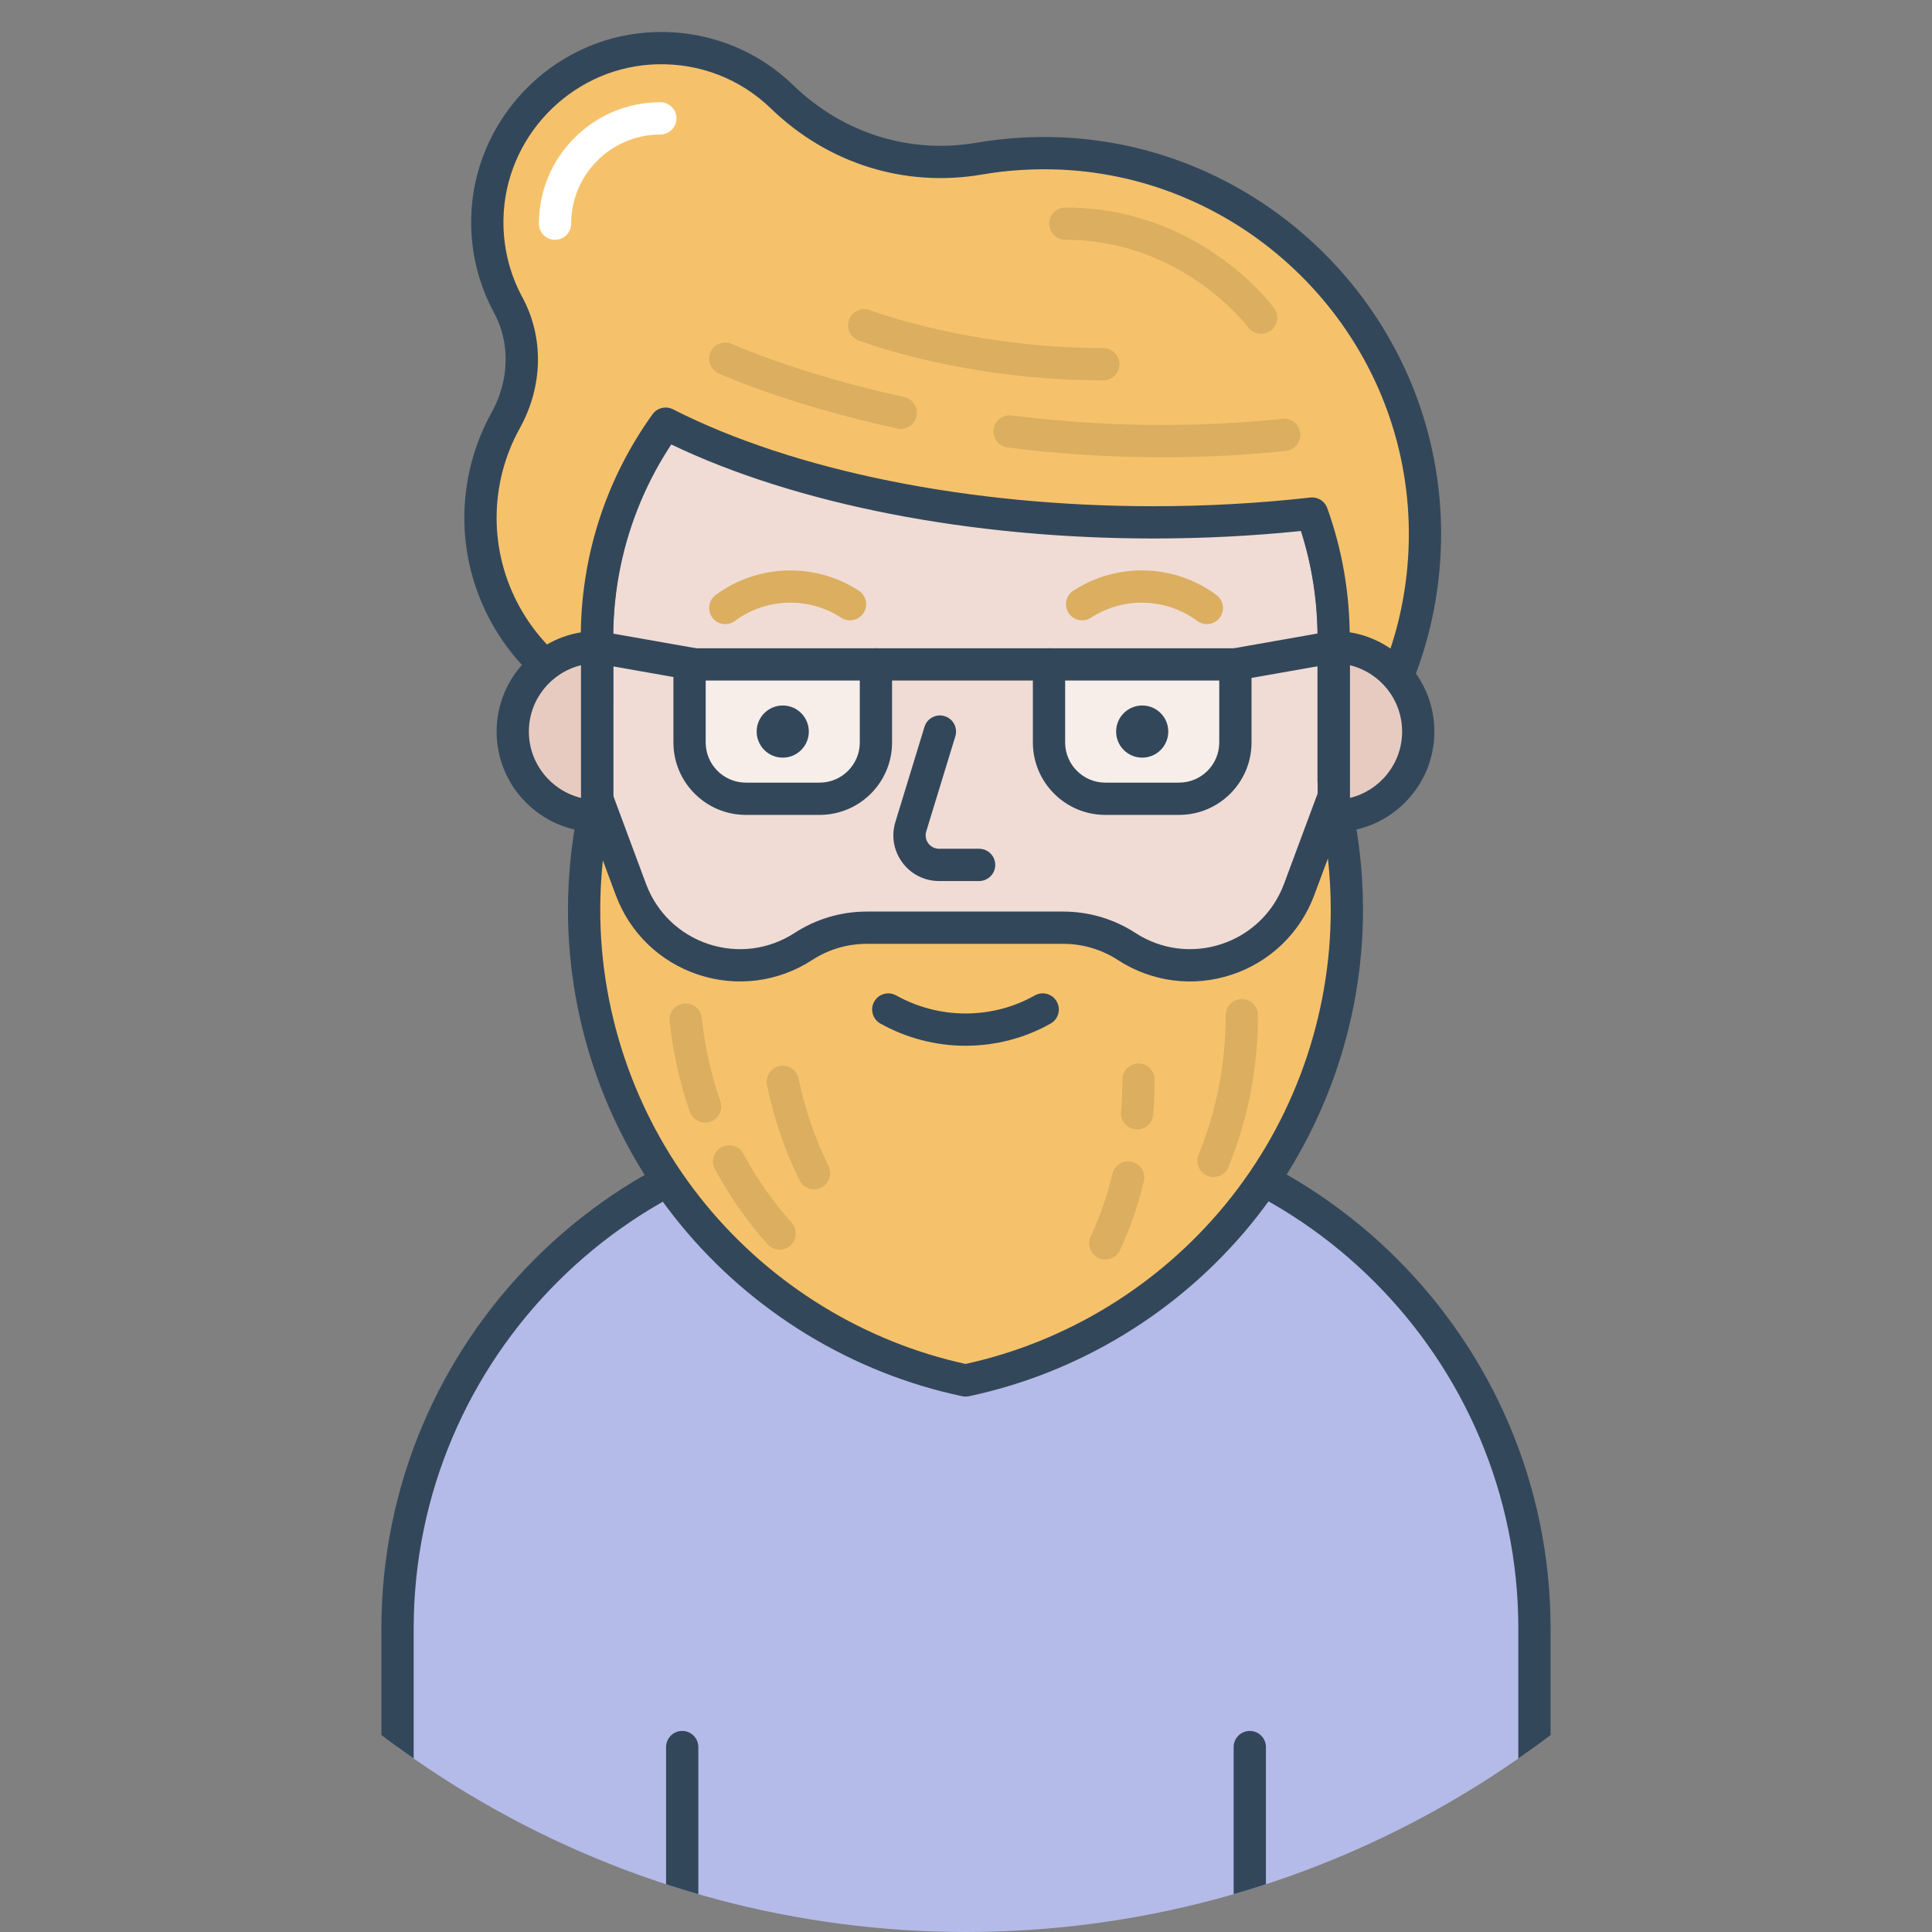 <?xml version="1.0" encoding="utf-8"?>
<!-- Generator: Adobe Illustrator 22.1.0, SVG Export Plug-In . SVG Version: 6.00 Build 0)  -->
<svg version="1.1" xmlns="http://www.w3.org/2000/svg" xmlns:xlink="http://www.w3.org/1999/xlink" x="0px" y="0px"
	 viewBox="0 0 478.907 478.907" enable-background="new 0 0 478.907 478.907" xml:space="preserve">
<rect x="0" y="0" width="478.907" height="478.907" fill="#808080" stroke="none"/>
<g id="Idle_7_">
	<g>
		<defs>
			<circle id="SVGID_1_" cx="239.453" cy="239.453" r="239.453"/>
		</defs>
		<clipPath id="SVGID_2_">
			<use xlink:href="#SVGID_1_"  overflow="visible"/>
		</clipPath>
		<g clip-path="url(#SVGID_2_)">
			<g>
				<path fill="#B4BBE8" d="M224.119,278.12h30.669c69.354,0,125.576,56.222,125.576,125.576v96.237H98.543
					v-96.237C98.543,334.342,154.765,278.12,224.119,278.12z"/>
				<path fill="#33475B" d="M380.364,503.933H98.542c-2.209,0-4-1.791-4-4v-96.236
					c0-71.448,58.127-129.576,129.576-129.576h30.669c71.448,0,129.576,58.128,129.576,129.576v96.236
					C384.364,502.142,382.573,503.933,380.364,503.933z M102.542,495.933h273.822v-92.236
					c0-67.037-54.539-121.576-121.576-121.576h-30.669c-67.037,0-121.576,54.539-121.576,121.576V495.933z"
					/>
			</g>
			<g>
				<g>
					<g>
						<line fill="none" x1="169.107" y1="499.933" x2="169.107" y2="433.067"/>
						<path fill="#33475B" d="M169.107,503.933c-2.209,0-4-1.791-4-4V433.067c0-2.209,1.791-4,4-4s4,1.791,4,4
							v66.865C173.107,502.142,171.316,503.933,169.107,503.933z"/>
					</g>
				</g>
				<g>
					<g>
						<line fill="none" x1="309.799" y1="499.933" x2="309.799" y2="433.067"/>
						<path fill="#33475B" d="M309.799,503.933c-2.209,0-4-1.791-4-4V433.067c0-2.209,1.791-4,4-4s4,1.791,4,4
							v66.865C313.799,502.142,312.008,503.933,309.799,503.933z"/>
					</g>
				</g>
			</g>
		</g>
	</g>
</g>
<g id="Avatar_7">
	<g>
		<g>
			<path fill="#F0DCD5" d="M239.327,295.879h-0c-50.429,0-91.311-40.881-91.311-91.311v-46.451
				c0-50.429,40.881-91.311,91.311-91.311h0c50.429,0,91.311,40.881,91.311,91.311v46.451
				C330.638,254.998,289.757,295.879,239.327,295.879z"/>
			<path fill="#33475B" d="M239.328,299.879c-52.555,0-95.311-42.756-95.311-95.311V158.118
				c0-52.554,42.756-95.311,95.311-95.311c52.555,0,95.311,42.756,95.311,95.311v46.451
				C334.638,257.123,291.882,299.879,239.328,299.879z M239.328,70.807
				c-48.144,0-87.311,39.167-87.311,87.311v46.451c0,48.143,39.167,87.311,87.311,87.311h0
				c48.143,0,87.31-39.167,87.31-87.311V158.118C326.638,109.975,287.471,70.807,239.328,70.807z"/>
		</g>
		<g>
			<path fill="#F0DCD5" d="M232.985,181.343l-7.21,23.576c-1.441,4.711,2.083,9.473,7.009,9.473h9.919"/>
			<path fill="#33475B" d="M242.704,218.392h-9.919c-3.629,0-6.949-1.673-9.107-4.59
				c-2.159-2.918-2.788-6.582-1.727-10.052l7.21-23.576c0.646-2.113,2.883-3.299,4.995-2.655
				c2.112,0.646,3.301,2.882,2.655,4.995l-7.21,23.575c-0.312,1.02-0.127,2.097,0.507,2.954
				c0.635,0.857,1.61,1.349,2.677,1.349h9.919c2.209,0,4,1.791,4,4S244.913,218.392,242.704,218.392z"/>
		</g>
		<g>
			<path fill="#F5C26B" d="M330.627,197.867l-0.213,0.08l-8.375,22.525
				c-6.439,17.318-27.268,24.206-42.763,14.143c-4.679-3.039-10.138-4.656-15.717-4.656h-24.232h-0.233
				h-24.232c-5.579,0-11.038,1.617-15.717,4.656c-15.495,10.063-36.324,3.175-42.763-14.143
				l-8.375-22.525c-2.1,8.84-3.22,18.08-3.22,27.58c0,57.34,40.58,105.26,94.56,116.66
				c54-11.4,94.52-59.32,94.52-116.66C333.867,216.007,332.747,206.747,330.627,197.867z"/>
			<path fill="#33475B" d="M239.348,346.188c-0.277,0-0.554-0.028-0.827-0.086
				c-27.233-5.752-52.018-20.838-69.787-42.479c-18.021-21.947-27.946-49.683-27.946-78.096
				c0-9.618,1.12-19.209,3.328-28.504c0.407-1.714,1.888-2.96,3.646-3.068
				c1.767-0.105,3.381,0.948,3.994,2.599l8.375,22.525c2.644,7.11,8.291,12.554,15.493,14.936
				c7.202,2.382,14.981,1.378,21.342-2.753c5.34-3.468,11.528-5.301,17.896-5.301h48.697
				c6.367,0,12.556,1.833,17.896,5.301c6.363,4.132,14.143,5.136,21.344,2.753
				c7.201-2.382,12.848-7.826,15.491-14.936l8.376-22.525c0.402-1.083,1.254-1.939,2.335-2.348
				l0.212-0.08c1.076-0.407,2.273-0.331,3.288,0.208c1.016,0.538,1.75,1.487,2.017,2.605
				c2.223,9.31,3.35,18.928,3.35,28.589c0,28.419-9.915,56.153-27.917,78.095
				c-17.759,21.643-42.539,36.729-69.776,42.479C239.901,346.159,239.624,346.188,239.348,346.188z
				 M149.437,213.27c-0.432,4.064-0.649,8.158-0.649,12.258c0,26.567,9.279,52.499,26.129,73.019
				c16.441,20.023,39.294,34.045,64.431,39.55c25.14-5.504,47.988-19.525,64.417-39.548
				c16.833-20.515,26.103-46.447,26.103-73.021c0-4.267-0.234-8.523-0.701-12.744l-3.378,9.083
				c-3.494,9.398-10.958,16.594-20.478,19.743c-9.521,3.148-19.804,1.823-28.213-3.64
				c-4.04-2.624-8.721-4.01-13.538-4.01h-48.697c-4.817,0-9.499,1.387-13.538,4.01
				c-8.41,5.461-18.693,6.788-28.212,3.64c-9.52-3.148-16.984-10.345-20.479-19.743L149.437,213.27
				z"/>
		</g>
		<path fill="#DBAE60" d="M174.77,278.276c-1.656,0-3.205-1.036-3.779-2.689
			c-2.501-7.204-4.182-14.753-4.994-22.436c-0.232-2.197,1.36-4.167,3.557-4.399
			c2.201-0.234,4.167,1.36,4.399,3.557c0.748,7.076,2.294,14.025,4.596,20.654
			c0.725,2.087-0.38,4.366-2.467,5.09C175.648,278.204,175.205,278.276,174.77,278.276z"/>
		<path fill="#DBAE60" d="M193.273,309.77c-1.096,0-2.188-0.447-2.978-1.327
			c-5.057-5.632-9.457-11.907-13.077-18.652c-1.045-1.946-0.313-4.371,1.633-5.416
			c1.945-1.046,4.371-0.314,5.416,1.633c3.318,6.184,7.349,11.934,11.98,17.09
			c1.476,1.644,1.34,4.173-0.304,5.649C195.181,309.432,194.225,309.77,193.273,309.77z"/>
		<path fill="#DBAE60" d="M300.816,291.756c-0.504,0-1.015-0.096-1.51-0.297
			c-2.045-0.835-3.027-3.169-2.193-5.215c4.454-10.922,6.713-22.56,6.713-34.592c0-2.209,1.791-4,4-4
			s4,1.791,4,4c0,13.073-2.458,25.728-7.305,37.614C303.889,290.817,302.393,291.756,300.816,291.756z"/>
		<path fill="#DBAE60" d="M201.785,294.813c-1.476,0-2.895-0.82-3.591-2.233
			c-3.622-7.353-6.341-15.289-8.081-23.589c-0.453-2.162,0.932-4.282,3.094-4.735
			c2.166-0.45,4.282,0.933,4.736,3.095c1.603,7.644,4.102,14.942,7.428,21.694
			c0.976,1.981,0.161,4.38-1.821,5.355C202.981,294.68,202.379,294.813,201.785,294.813z"/>
		<path fill="#DBAE60" d="M273.989,312.208c-0.567,0-1.144-0.121-1.691-0.378
			c-2.001-0.936-2.865-3.316-1.929-5.317c2.27-4.854,4.082-10.09,5.387-15.562
			c0.512-2.147,2.67-3.475,4.818-2.963s3.476,2.67,2.963,4.818
			c-1.43,5.998-3.422,11.75-5.922,17.095C276.936,311.355,275.494,312.208,273.989,312.208z"/>
		<path fill="#DBAE60" d="M281.874,279.972c-0.113,0-0.228-0.005-0.343-0.015
			c-2.201-0.187-3.834-2.122-3.647-4.323c0.224-2.648,0.338-5.346,0.338-8.019c0-2.209,1.791-4,4-4
			s4,1.791,4,4c0,2.897-0.123,5.822-0.367,8.694C285.678,278.396,283.93,279.972,281.874,279.972z"/>
		<g>
			<g>
				<g>
					<path fill="#F7EEEA" d="M292.283,197.996h-18.305c-7.702,0-13.946-6.244-13.946-13.946V164.691h46.198
						v19.359C306.229,191.752,299.986,197.996,292.283,197.996z"/>
					<path fill="#33475B" d="M292.283,201.996h-18.305c-9.896,0-17.946-8.051-17.946-17.946v-19.359
						c0-2.209,1.791-4,4-4h46.197c2.209,0,4,1.791,4,4v19.359
						C310.229,193.945,302.179,201.996,292.283,201.996z M264.032,168.691v15.359
						c0,5.484,4.462,9.946,9.946,9.946h18.305c5.484,0,9.946-4.462,9.946-9.946v-15.359H264.032z"/>
				</g>
				<circle fill="#33475B" cx="283.131" cy="181.343" r="6.464"/>
				<g>
					<line fill="none" x1="306.229" y1="164.691" x2="330.415" y2="160.423"/>
					<path fill="#33475B" d="M306.224,168.691c-1.904,0-3.592-1.365-3.935-3.306
						c-0.384-2.175,1.069-4.25,3.244-4.634l24.186-4.267c2.18-0.383,4.25,1.068,4.635,3.244
						c0.384,2.175-1.069,4.25-3.244,4.634l-24.186,4.267
						C306.689,168.671,306.455,168.691,306.224,168.691z"/>
				</g>
			</g>
			<g>
				<g>
					<path fill="#F7EEEA" d="M203.18,197.996h-18.305c-7.702,0-13.946-6.244-13.946-13.946V164.691h46.198
						v19.359C217.126,191.752,210.882,197.996,203.18,197.996z"/>
					<path fill="#33475B" d="M203.18,201.996h-18.305c-9.896,0-17.946-8.051-17.946-17.946v-19.359
						c0-2.209,1.791-4,4-4h46.197c2.209,0,4,1.791,4,4v19.359
						C221.126,193.945,213.076,201.996,203.18,201.996z M174.929,168.691v15.359
						c0,5.484,4.461,9.946,9.946,9.946h18.305c5.484,0,9.946-4.462,9.946-9.946v-15.359H174.929z"/>
				</g>
				<circle fill="#33475B" cx="194.028" cy="181.343" r="6.464"/>
				<g>
					<line fill="none" x1="148.017" y1="160.423" x2="172.202" y2="164.691"/>
					<path fill="#33475B" d="M172.207,168.691c-0.231,0-0.465-0.02-0.7-0.062l-24.186-4.267
						c-2.176-0.384-3.628-2.458-3.244-4.634c0.384-2.176,2.463-3.626,4.634-3.244l24.186,4.267
						c2.176,0.384,3.628,2.458,3.244,4.634C175.799,167.326,174.111,168.691,172.207,168.691z"/>
				</g>
			</g>
			<g>
				<line fill="none" x1="217.126" y1="164.691" x2="260.032" y2="164.691"/>
				<path fill="#33475B" d="M260.032,168.691h-42.906c-2.209,0-4-1.791-4-4s1.791-4,4-4h42.906
					c2.209,0,4,1.791,4,4S262.241,168.691,260.032,168.691z"/>
			</g>
		</g>
		<g>
			<path fill="#F5C26B" d="M330.578,193.703v-35.58c0-10.82-1.88-21.2-5.34-30.82
				c-12.58,1.42-25.76,2.18-39.34,2.18c-48.2,0-91.44-9.48-120.9-24.46
				c-10.74,14.94-17.04,33.28-17.04,53.1v15.42c-17.04-7.9-28.86-25.16-28.86-45.16
				c0-8.755,2.259-16.98,6.229-24.125c4.958-8.924,5.499-19.693,0.636-28.669
				c-3.426-6.324-5.315-13.596-5.165-21.325c0.4-22.18,18.08-40.78,40.2-42.24
				c0.54-0.04,1.08-0.06,1.6-0.08c12.2-0.36,23.28,4.32,31.32,12.12
				c13.02,12.58,30.98,18.32,48.82,15.26c6.62-1.14,13.5-1.58,20.52-1.26
				c46.68,2.16,84.96,38.86,89.5,84.94c0.16,1.46,0.26,2.94,0.34,4.42
				C354.398,152.783,345.698,176.063,330.578,193.703z"/>
			<path fill="#33475B" d="M330.577,197.703c-0.465,0-0.934-0.081-1.387-0.249
				c-1.57-0.581-2.612-2.078-2.612-3.751v-35.58c0-9.077-1.377-17.976-4.097-26.499
				c-11.961,1.234-24.251,1.859-36.583,1.859c-45.318,0-88.629-8.481-119.572-23.343
				c-9.411,14.216-14.368,30.732-14.368,47.982v15.42c0,1.365-0.696,2.636-1.847,3.371
				c-1.15,0.734-2.596,0.833-3.835,0.258c-18.939-8.78-31.177-27.931-31.177-48.789
				c0-9.127,2.328-18.142,6.732-26.068c4.458-8.024,4.688-17.303,0.615-24.821
				c-3.853-7.112-5.806-15.172-5.646-23.309c0.438-24.28,19.736-44.556,43.936-46.153
				c0.538-0.04,1.104-0.062,1.651-0.083c12.966-0.378,25.121,4.321,34.318,13.243
				c12.269,11.855,28.801,17.03,45.359,14.189c6.968-1.201,14.163-1.643,21.378-1.313
				c48.438,2.241,88.547,40.307,93.299,88.543c0.143,1.302,0.253,2.732,0.354,4.596
				c1.301,25.383-7.037,49.918-23.478,69.099C332.84,197.211,331.723,197.703,330.577,197.703z
				 M325.24,123.303c1.67,0,3.187,1.045,3.762,2.646c3.7,10.287,5.576,21.112,5.576,32.173v23.604
				c10.407-15.916,15.518-34.741,14.525-54.099c-0.092-1.702-0.191-2.998-0.321-4.191
				c-4.37-44.352-41.215-79.319-85.708-81.378c-6.642-0.302-13.254,0.103-19.657,1.207
				c-19.096,3.279-38.149-2.674-52.278-16.326c-7.638-7.41-17.731-11.311-28.422-10.998
				c-0.48,0.019-0.953,0.036-1.426,0.071c-20.112,1.328-36.129,18.161-36.493,38.323
				c-0.132,6.762,1.487,13.45,4.682,19.348c5.382,9.934,5.137,22.09-0.656,32.518
				c-3.746,6.741-5.726,14.412-5.726,22.183c0,15.57,8.012,30.023,20.86,38.385v-8.646
				c0-20.074,6.152-39.243,17.792-55.435c1.153-1.602,3.301-2.125,5.061-1.23
				c30.028,15.269,73.434,24.026,119.087,24.026c13.138,0,26.223-0.725,38.892-2.155
				C324.94,123.312,325.092,123.303,325.24,123.303z"/>
		</g>
		<path fill="#FFFFFF" d="M137.58,59.441c-2.209,0-4-1.791-4-4c0-16.598,13.503-30.102,30.102-30.102
			c2.209,0,4,1.791,4,4s-1.791,4-4,4c-12.187,0-22.102,9.915-22.102,22.102
			C141.58,57.65,139.789,59.441,137.58,59.441z"/>
		<g>
			<path fill="#E8CBC0" d="M148.018,160.423v41.84c-11.56,0-20.92-9.36-20.92-20.92
				C127.098,169.783,136.458,160.423,148.018,160.423z"/>
			<path fill="#33475B" d="M148.018,206.263c-13.741,0-24.92-11.179-24.92-24.92
				s11.179-24.92,24.92-24.92c2.209,0,4,1.791,4,4v41.84
				C152.018,204.472,150.227,206.263,148.018,206.263z M144.018,164.901
				c-7.406,1.802-12.92,8.49-12.92,16.442s5.514,14.641,12.92,16.442V164.901z"/>
		</g>
		<g>
			<path fill="#E8CBC0" d="M330.638,202.263v-41.84c11.56,0,20.92,9.36,20.92,20.92
				C351.558,192.903,342.198,202.263,330.638,202.263z"/>
			<path fill="#33475B" d="M330.638,206.263c-2.209,0-4-1.791-4-4v-41.84c0-2.209,1.791-4,4-4
				c13.741,0,24.92,11.179,24.92,24.92S344.379,206.263,330.638,206.263z M334.638,164.901v32.885
				c7.405-1.802,12.92-8.49,12.92-16.442S342.043,166.703,334.638,164.901z"/>
		</g>
		<path fill="#DBAE60" d="M288.147,113.346c-12.747,0-25.573-0.808-38.378-2.422
			c-2.192-0.276-3.745-2.277-3.469-4.469c0.276-2.191,2.277-3.748,4.469-3.468
			c22.516,2.839,45.105,3.117,67.14,0.828c2.206-0.232,4.163,1.368,4.392,3.565
			s-1.368,4.164-3.565,4.392C308.633,112.821,298.416,113.346,288.147,113.346z"/>
		<path fill="#DBAE60" d="M223.276,106.321c-0.283,0-0.57-0.03-0.857-0.093
			c-27.182-5.935-43.608-13.362-44.294-13.675c-2.009-0.917-2.893-3.289-1.977-5.298
			c0.916-2.009,3.288-2.896,5.298-1.979c0.161,0.073,16.406,7.401,42.679,13.138
			c2.159,0.471,3.526,2.603,3.055,4.761C226.771,105.044,225.115,106.321,223.276,106.321z"/>
		<path fill="#DBAE60" d="M273.492,94.287c-34.511,0-59.663-9.525-60.716-9.931
			c-2.062-0.793-3.09-3.108-2.297-5.17c0.793-2.062,3.105-3.09,5.168-2.297
			c0.301,0.115,24.938,9.398,57.845,9.398c2.209,0,4,1.791,4,4S275.701,94.287,273.492,94.287z"/>
		<path fill="#DBAE60" d="M312.598,82.745c-1.23,0-2.445-0.566-3.229-1.636
			c-0.155-0.209-16.372-21.669-45.302-21.668c-2.209,0-4-1.791-4-4s1.791-4,4-4
			c33.091-0,51.007,23.92,51.753,24.939c1.307,1.782,0.921,4.285-0.86,5.591
			C314.247,82.493,313.419,82.745,312.598,82.745z"/>
	</g>
	<path fill="#DBAE60" d="M179.789,154.706c-1.222,0-2.428-0.558-3.213-1.614
		c-1.318-1.773-0.949-4.279,0.824-5.597c10.385-7.718,24.645-8.149,35.483-1.074
		c1.85,1.208,2.371,3.687,1.163,5.536s-3.684,2.371-5.536,1.163
		c-8.046-5.253-18.631-4.933-26.337,0.796C181.455,154.449,180.619,154.706,179.789,154.706z"/>
	<path fill="#DBAE60" d="M299.152,154.706c-0.83,0-1.666-0.257-2.383-0.79
		c-7.71-5.729-18.295-6.049-26.338-0.796c-1.85,1.208-4.328,0.688-5.536-1.163
		c-1.207-1.85-0.687-4.329,1.163-5.536c10.837-7.075,25.098-6.646,35.482,1.074
		c1.773,1.318,2.143,3.824,0.824,5.597C301.581,154.148,300.374,154.706,299.152,154.706z"/>
	<path fill="#33475B" d="M239.328,259.224c-7.36,0-14.653-1.9-21.09-5.496
		c-1.929-1.077-2.619-3.514-1.542-5.443c1.078-1.929,3.514-2.618,5.443-1.542
		c5.247,2.931,11.191,4.48,17.189,4.48c6.081,0,12.016-1.544,17.165-4.467
		c1.921-1.09,4.363-0.417,5.453,1.504c1.091,1.921,0.417,4.363-1.504,5.453
		C254.091,257.318,246.79,259.224,239.328,259.224z"/>
</g>
</svg>
